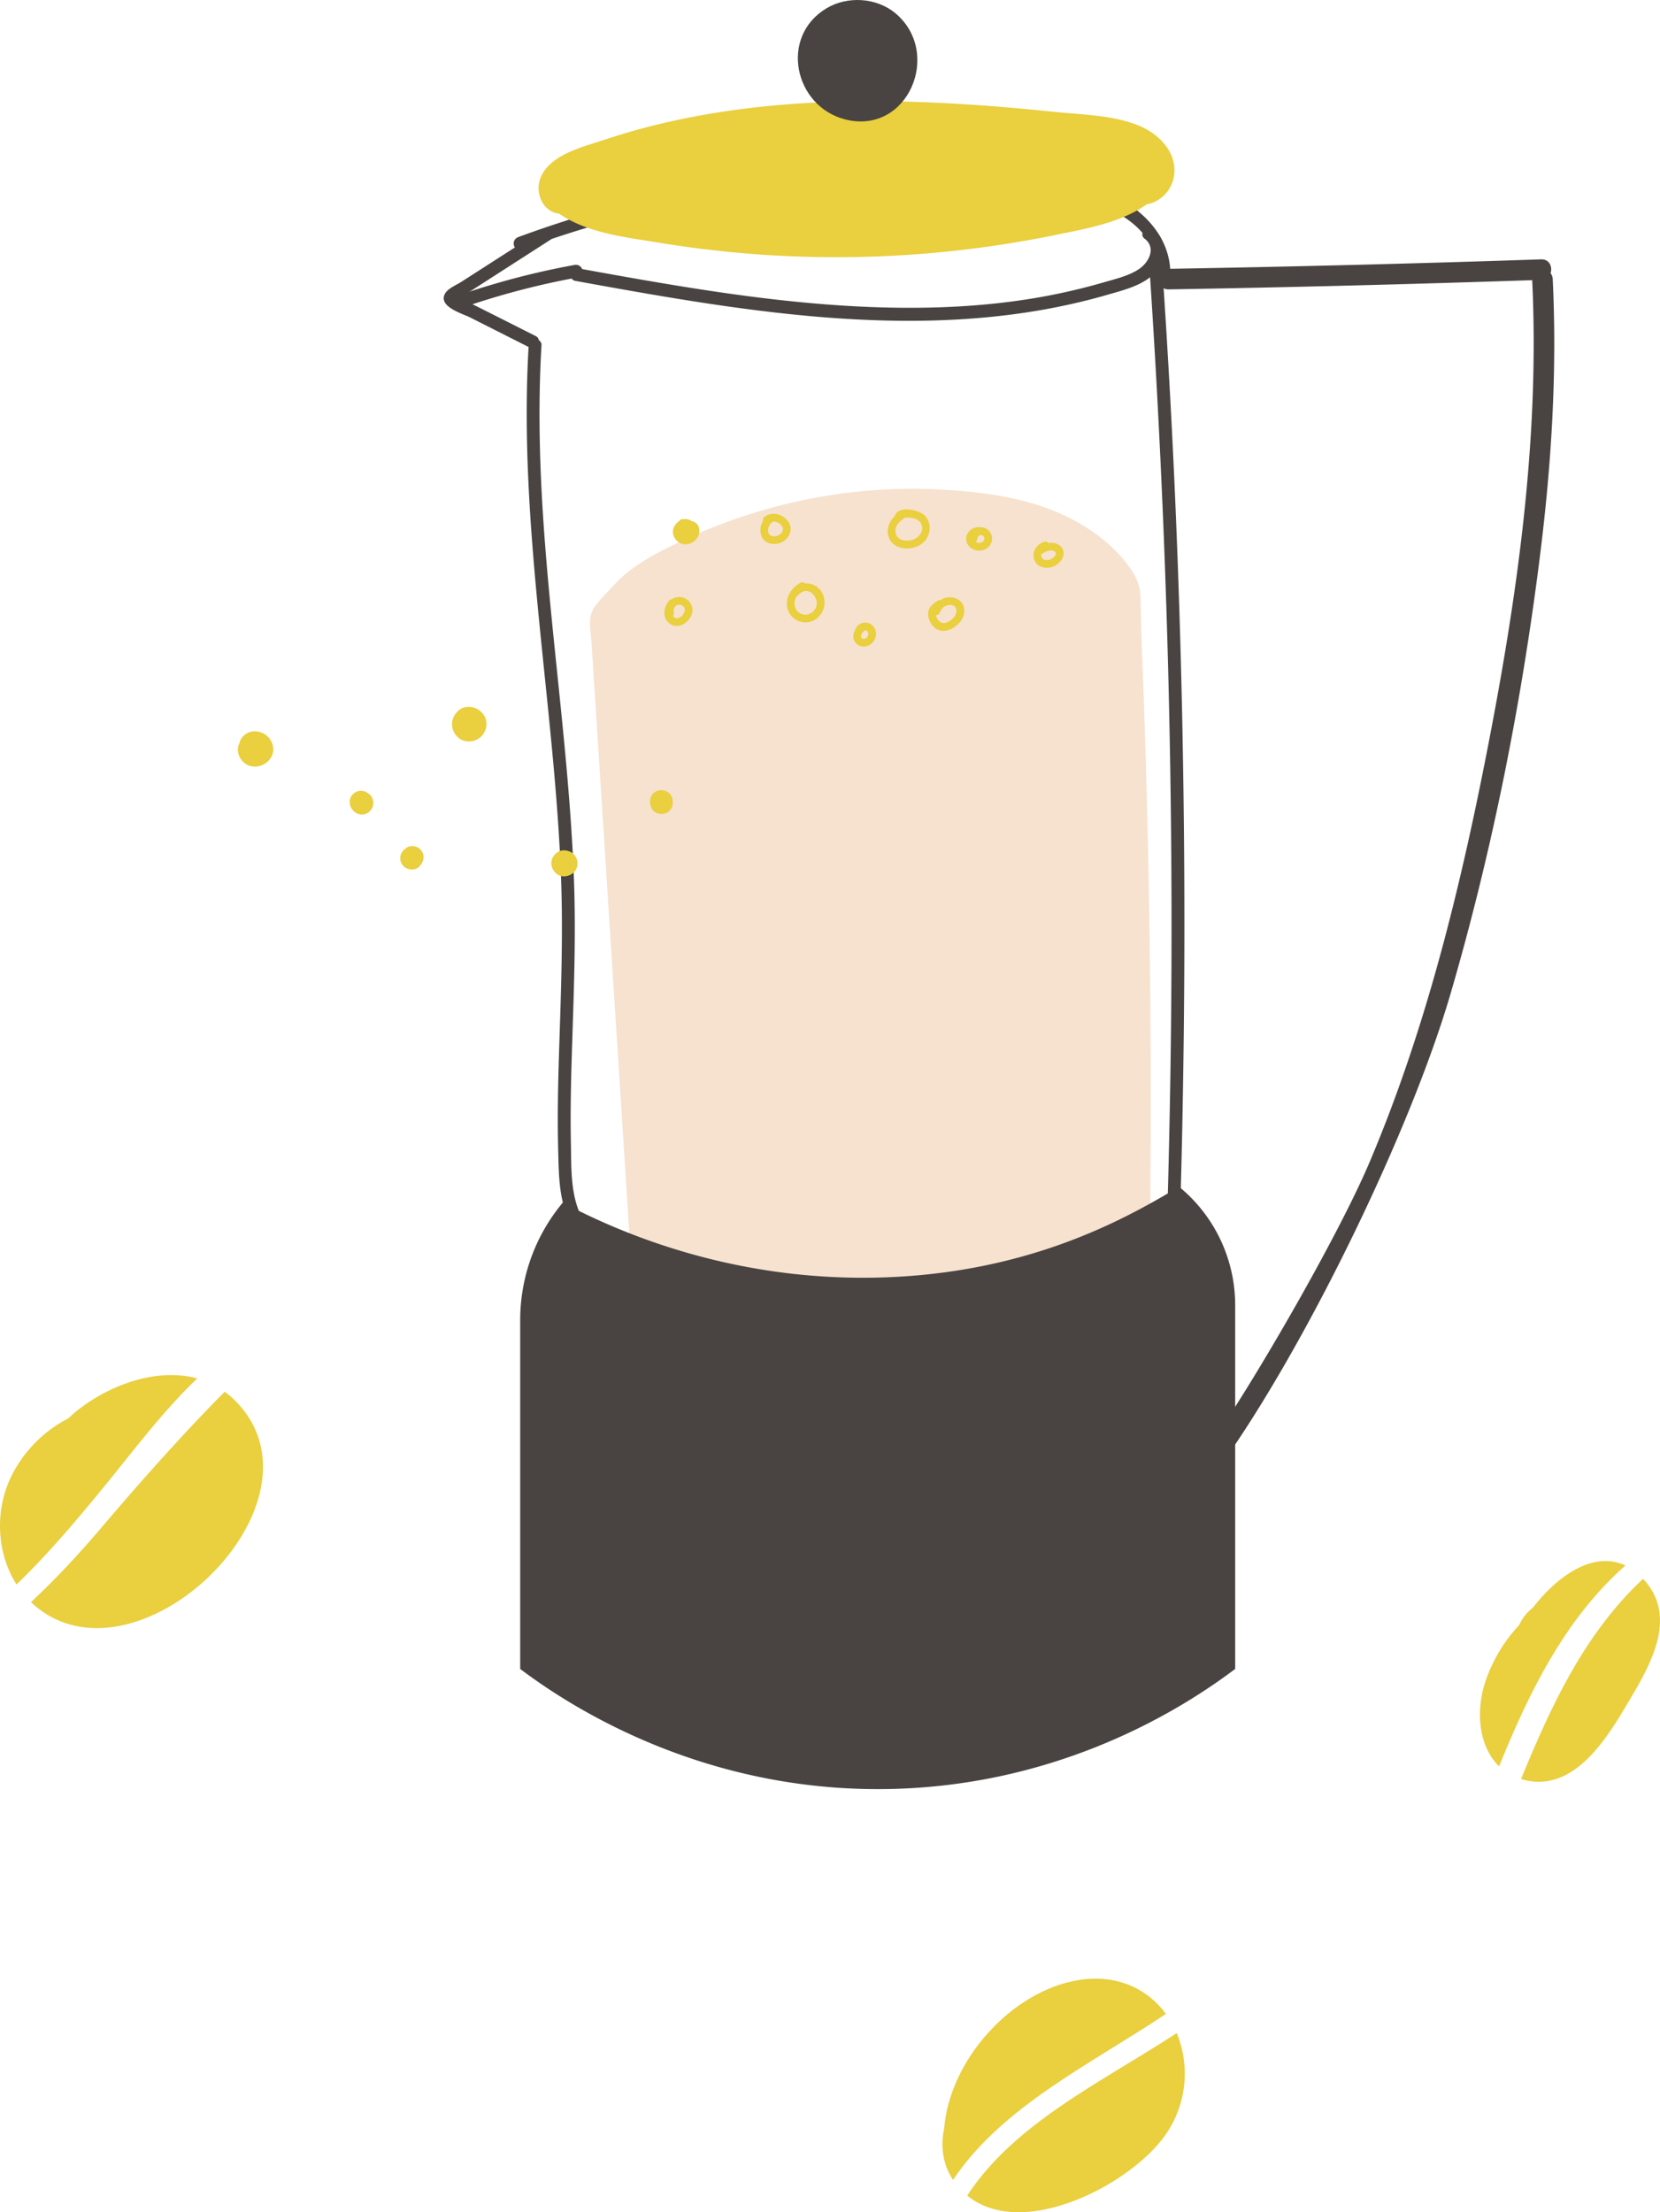 <svg xmlns="http://www.w3.org/2000/svg" viewBox="0.003 0.015 1080.017 1439.153" style=""><g><g data-name="Слой 2"><g data-name="Слой 1"><path d="M758.58 1310.17c-11.87-16.21-31.74-26.11-57-22-43.09 7-83.62 51.62-87.27 96.29-2.4 11.47-1.19 23.25 5.74 33.7 32.05-47.85 89.3-75.16 138.53-107.99z" fill="#eacf3e"></path><path d="M629.29 1428.38c36.58 29.77 107.85-8.15 129.46-40.26a69.28 69.28 0 0 0 6.85-65.49c-48.79 31.86-105.66 58.69-136.31 105.75z" fill="#eacf3e"></path><path d="M68.35 966.37c18.9-23.11 37.83-48.5 60-69.61-25.53-7-55.41 3.62-76.17 19.37a95.42 95.42 0 0 0-7.79 6.64 84.55 84.55 0 0 0-35.46 34.64c-12.6 22.9-11.74 52 1.81 73.37 20.71-19.9 39.31-42.03 57.61-64.41z" fill="#eacf3e"></path><path d="M146.18 905.4c-27.75 28.11-53.55 57.09-79.42 87.51-14.76 17.34-30.05 34-46.6 49.34a60.11 60.11 0 0 0 16.22 11.19c69.82 32.64 179-81.93 115.69-143.12a56 56 0 0 0-5.89-4.92z" fill="#eacf3e"></path><path d="M1057.52 1018.46c-20.06-9.51-43.14 5.5-60.11 27.33a36.15 36.15 0 0 0-5.77 5.88 29 29 0 0 0-3.3 5.6 100.37 100.37 0 0 0-21.69 36c-6.45 18.47-5.24 42.39 8.7 55.81 19.65-48.52 43-96.08 82.17-130.62z" fill="#eacf3e"></path><path d="M1069 1027.1c-38.22 35.79-59.75 82.44-79.38 130.21.73.22 1.42.5 2.19.69 33.06 8.13 54.39-28.36 68.44-52.07 13.29-22.42 30.67-52.51 10.74-76.58-.68-.79-1.34-1.53-1.99-2.25z" fill="#eacf3e"></path><path d="M763.82 307.45q-2.87-61.89-7-123.7a4.21 4.21 0 0 0 4.6-4.07c.9-25.59-18.85-45.22-41.32-54.06-27.51-10.83-59.88-12.19-89.09-14.1a714.54 714.54 0 0 0-294 42.8A4.46 4.46 0 0 0 335 161l-16 10.26-18.84 12.11c-3.29 2.11-8.91 4.3-10.76 7.91-4.28 8.32 11.67 12.84 16.36 15.2l38.15 19.27C339.49 301.48 348 377 355.68 452.27c3.87 37.86 7.53 75.76 9.16 113.78 1.64 38.43.26 76.78-1 115.19-.71 22-1.24 44.08-.69 66.12.44 17.79.32 36.81 10.19 52.35 2.87 4.54 10.06.25 7.16-4.3-9.55-15-8.72-34.26-9.06-51.45-.39-19.29 0-38.58.6-57.85 1.17-37.89 2.78-75.73 1.39-113.64-2.71-73.93-13.42-147.24-19-221-3.2-42.16-4.64-84.46-2.13-126.7a3.5 3.5 0 0 0-1.69-3.42 3.64 3.64 0 0 0-2.1-2.72l-30.13-15.21-14.38-7.2c-.9-.45-2.68-1.73-4.34-2.65l2.07-1.33 56.53-36.33a4.93 4.93 0 0 0 .49-.39c105.15-35.41 220.49-47.41 330.07-29.37 24.31 4 54.95 15 62.51 39.86a3.68 3.68 0 0 0-3.76 4.06Q764 412.56 762 655.83q-.6 68.85-2.68 137.67c-.16 5.39 8.2 5.27 8.36-.1q7.32-242.94-3.86-485.95z" fill="#494442"></path><path d="M750.64 149.33c-4.28-3.29-10.25 2.72-5.9 6 7.48 5.75 3 15.08-3.43 19.54s-15.14 6.49-22.74 8.7A398.63 398.63 0 0 1 672.83 194c-32.58 5.43-65.78 6.92-98.78 6-65.77-1.83-130.74-13.23-195.28-24.94a4.42 4.42 0 0 0-5-2.68 508.77 508.77 0 0 0-76.5 20.17c-5.17 1.81-2.9 9.87 2.3 8.06a508.35 508.35 0 0 1 72.34-19.38 3.73 3.73 0 0 0 2.53 1.53c113.27 20.58 233.28 41.77 346.4 8.93 11.64-3.38 26.76-6.93 33.35-18 4.69-7.91 4-18.56-3.55-24.36z" fill="#494442"></path><path d="M747.43 850.05c3.27-1 .88-61.77.94-68.24q.32-34.12.31-68.26 0-69-1.29-138Q746 499.74 743 424c-.47-12-.69-24.12-1-36.11-.24-9-4.63-16-10.35-23-11.8-14.48-28.42-25.38-45.62-32.38-23-9.36-48.09-12.52-72.73-13.93C554 315.12 494 327.27 439.17 354c-14.13 6.89-28.52 14.52-39.32 26.21-4.24 4.58-9.85 10.05-13.3 15.09-4.43 6.47-2.13 15.9-1.67 23.12q3.18 49.8 6.37 99.58l9.56 149.31q4.35 68 8.69 135.9l3.8 59.4a4.94 4.94 0 0 0 2.1 4 4.37 4.37 0 0 0 3.51 2.82c58.46 6.57 117.07 15.23 175.76 18.26 53.25 2.75 107.36-2 156.26-28.81 4.61-2.59.99-10.23-3.5-8.83z" fill="#f6e2cf"></path><path d="M450.33 339.09a1.17 1.17 0 0 0-.26 0 6.69 6.69 0 0 0-4.13-1.4 5.34 5.34 0 0 0-1.2.17 2 2 0 0 0-2 .34c-3.08 2.35-5.7 5.24-4.75 9.4a8.33 8.33 0 0 0 7.51 6.52 9.43 9.43 0 0 0 8.72-5.21c1.78-3.84.55-8.77-3.89-9.82z" fill="#eacf3e"></path><path d="M512.86 339.42c-3.52-5-10.27-6.89-15.42-3.22a2.53 2.53 0 0 0-1 2.69 11.52 11.52 0 0 0-1 9.88c2 5.19 8.65 6.28 13.22 4 4.97-2.52 7.65-8.46 4.2-13.35zm-3.86 6.43a6 6 0 0 1-3.1 2.66c-2.22.87-5.39.44-6-2.2a6.45 6.45 0 0 1 3-6.91 6.07 6.07 0 0 1 5.29 2.18c1.15 1.32 1.63 2.56.81 4.27z" fill="#eacf3e"></path><path d="M533.79 384a11.41 11.41 0 0 0-10-4.38 2.41 2.41 0 0 0-3-.47c-6.63 3.59-10.88 11.1-7.83 18.5a12 12 0 0 0 18.19 4.89 13.23 13.23 0 0 0 2.64-18.54zM528 398.64a7 7 0 0 1-10.92-4.53 8.29 8.29 0 0 1 1.57-6.58 2.43 2.43 0 0 0 1.06-.69c7.29-7.84 16.87 6.03 8.29 11.8z" fill="#eacf3e"></path><path d="M600.67 334.65c-4.19-3.29-16.39-5.58-18.43.92-4 4-6.23 9.61-3.41 15.21 3.73 7.41 14.82 7.44 20.87 3s7.3-14.15.97-19.13zm-6.87 16.51c-4.18 1.25-10.12.65-11.09-4.42-.88-4.56 2.8-8.06 6.42-10.09 1.63 0 3.67.21 4 .27a8.14 8.14 0 0 1 5.73 3.08c3.14 4.43-.55 9.82-5.06 11.16z" fill="#eacf3e"></path><path d="M621.69 389.21a10.86 10.86 0 0 0-9.83 1.27 2.26 2.26 0 0 0-1.75.34c-2.69 1.7-5.49 3.77-6.14 7.1-.61 3.15.95 7 3 9.36 5.31 6 13.42 2.55 17.79-2.82 4.08-4.98 3.59-12.85-3.07-15.25zm-1.27 12.62c-2.49 2.66-6.71 5.31-9.71 2a7 7 0 0 1-1.72-3.68 2.56 2.56 0 0 0 2.54-1.76 7.1 7.1 0 0 1 6.75-4.86c5 .29 4.89 5.35 2.14 8.3z" fill="#eacf3e"></path><path d="M690.86 356.41c-2-2.91-5.49-3.6-8.88-3.08a2.14 2.14 0 0 0-2.6-.86c-4.86 1.61-8.25 6.41-6.47 11.57s7.74 6.35 12.33 4.53 8.9-7.25 5.62-12.16zm-7.68 7.6c-1.95.68-4.7.62-5.52-1.64a3.3 3.3 0 0 1 0-2.17 2.38 2.38 0 0 0 1.1-.4c1.84-1.2 4.93-2.4 7.09-1.23 3.08 1.69-.8 4.79-2.67 5.43z" fill="#eacf3e"></path><path d="M442.2 388.4a8.11 8.11 0 0 0-5.07 1.46 2.23 2.23 0 0 0-1.74.83c-3.82 4.41-4.76 11.5.61 15.18s11.93-.66 14-6.05-2-11.16-7.8-11.42zm2.8 10.43c-1.14 2.1-3.89 4.62-6.28 2.8a3.78 3.78 0 0 1-.93-1.05 2.42 2.42 0 0 0 .61-2.3c-.54-2.29 1-4.92 3.52-4.89 3.08.04 4.43 2.91 3.08 5.44z" fill="#eacf3e"></path><path d="M566.63 406.14a6.82 6.82 0 0 0-10.21 3.6c-1.55 2.71-1.85 6.05.4 8.65 3 3.45 8.55 2.6 11.25-.74 2.85-3.53 2.5-8.92-1.44-11.51zm-2.89 8.79c-1 .81-2.81 1.11-3.4-.3a2.61 2.61 0 0 1 .38-2.48l.09-.13a9.48 9.48 0 0 1 1.82-1.86 1.31 1.31 0 0 0 .11-.12 2 2 0 0 1 1.53.61 3 3 0 0 1-.53 4.28z" fill="#eacf3e"></path><path d="M641.56 343.89a6.85 6.85 0 0 0-4.43-.76A2.35 2.35 0 0 0 636 343c-5.4.43-9.32 6.09-6.39 11.15 2.59 4.48 9.11 5.41 13 2.15a7.48 7.48 0 0 0-1.05-12.41zm-2.56 8.82a4 4 0 0 1-4.39-.34 2.49 2.49 0 0 0 1.35-2.1 2.26 2.26 0 0 1 3.43-1.85c1.66 1.06 1.14 3.37-.39 4.29z" fill="#eacf3e"></path><path d="M764 108.52c-1.24-12.6-11.87-22.18-23-26.75-16.93-7-37.29-7.13-55.29-9-19.78-2.06-39.6-3.82-59.45-5-78.12-4.85-158.21-1.74-233 23.17-13.65 4.55-34.88 9.4-41.34 24.16-4.3 9.81.87 22.65 11.94 23.94 18.45 12.74 43.43 15.32 64.9 18.86a711.11 711.11 0 0 0 85.42 8.81 710.52 710.52 0 0 0 173.37-14c19.5-4 41.91-7.9 58.55-19.79 11.36-2.04 19.06-12.78 17.9-24.4z" fill="#eacf3e"></path><path d="M537.7 5.43c13.76-8.26 32.73-7 45 3.3 30.53 25.79 8 79.23-32.71 69-33.3-8.42-43.11-53.8-12.29-72.3z" fill="#494442"></path><path d="M366.16 782.37a119.3 119.3 0 0 0-27.71 76.43v226.95c26 19.55 115.44 81.9 244.17 78 114.62-3.44 193.58-57.36 221-78V849.07a99.56 99.56 0 0 0-36.48-77h-.05c-32.55 19.54-89.76 51.87-176.38 58.13-108.53 7.8-190.46-29.74-224.55-47.83z" fill="#494442"></path><path d="M1010.23 181.62a6.68 6.68 0 0 0-1.4-3.88c1.35-4-.71-9.2-6.13-9q-121.22 4.1-242.47 6.16c-8.63.14-8.46 13.52.15 13.37q118.26-2 236.49-6c4.94 103.32-9.74 206.12-29.56 307.27-17.77 90.76-40.13 181.34-76.31 266.68-20.32 47.95-75.76 144.07-105.73 186.7-4.94 7 6.82 13.42 11.73 6.43C850.85 872.79 917.79 735.52 943.89 646c27.3-93.62 46.49-190.77 58.43-287.52 7.24-58.65 10.77-117.76 7.91-176.86z" fill="#494442"></path><path d="M375.42 559.41a8.47 8.47 0 0 0-4.07-5.12l-.13-.06c-2.67-1.22-5.82-1.55-8.42.16a8.84 8.84 0 0 0-3.85 5.2c-1.27 5.08 2.82 10.85 8.3 10.51h.15c3.62-.22 7.3-2.61 8.07-6.38a10.06 10.06 0 0 0-.05-4.31z" fill="#eacf3e"></path><path d="M430.26 514.1c-9.93 0-9.73 15.4.17 15.4s9.73-15.4-.17-15.4z" fill="#eacf3e"></path><path d="M314.74 465.12a12 12 0 0 0-7.27-5c-3.69-.83-7.86.2-10.19 3.21a11.23 11.23 0 0 0-2.8 10.7 11.69 11.69 0 0 0 5.45 7.08 11.13 11.13 0 0 0 10.5-.08c5.66-2.85 7.97-10.58 4.31-15.91z" fill="#eacf3e"></path><path d="M240.64 517a27.36 27.36 0 0 0-2.25-1.63 7.41 7.41 0 0 0-8.86 1.37 7.54 7.54 0 0 0-1 8.86 3.28 3.28 0 0 0 .48.69 7.47 7.47 0 0 0 2.83 2.72l1.78.69a7.19 7.19 0 0 0 6.47-1.47 7.52 7.52 0 0 0 .53-11.23z" fill="#eacf3e"></path><path d="M274 553.22a7 7 0 0 0-3.87-2.56c-1.76-.36-4-.34-5.52.82-.74.58-1.49 1.16-2.2 1.77a7.41 7.41 0 0 0-2 5.17 7.54 7.54 0 0 0 2.28 5.26c2.89 2.52 7.73 2.87 10.42-.25a8.49 8.49 0 0 0 .55-.67c2.22-2.89 2.73-6.53.34-9.54z" fill="#eacf3e"></path><path d="M172.18 477.63a12.28 12.28 0 0 0-6.54-1.85 10.27 10.27 0 0 0-8.82 5 5.73 5.73 0 0 0-.84 2.33c-3.3 5.79.59 13.45 6.75 15.21a12.26 12.26 0 0 0 13.6-5.55c3.19-5.39.88-11.95-4.15-15.14z" fill="#eacf3e"></path></g></g></g></svg>